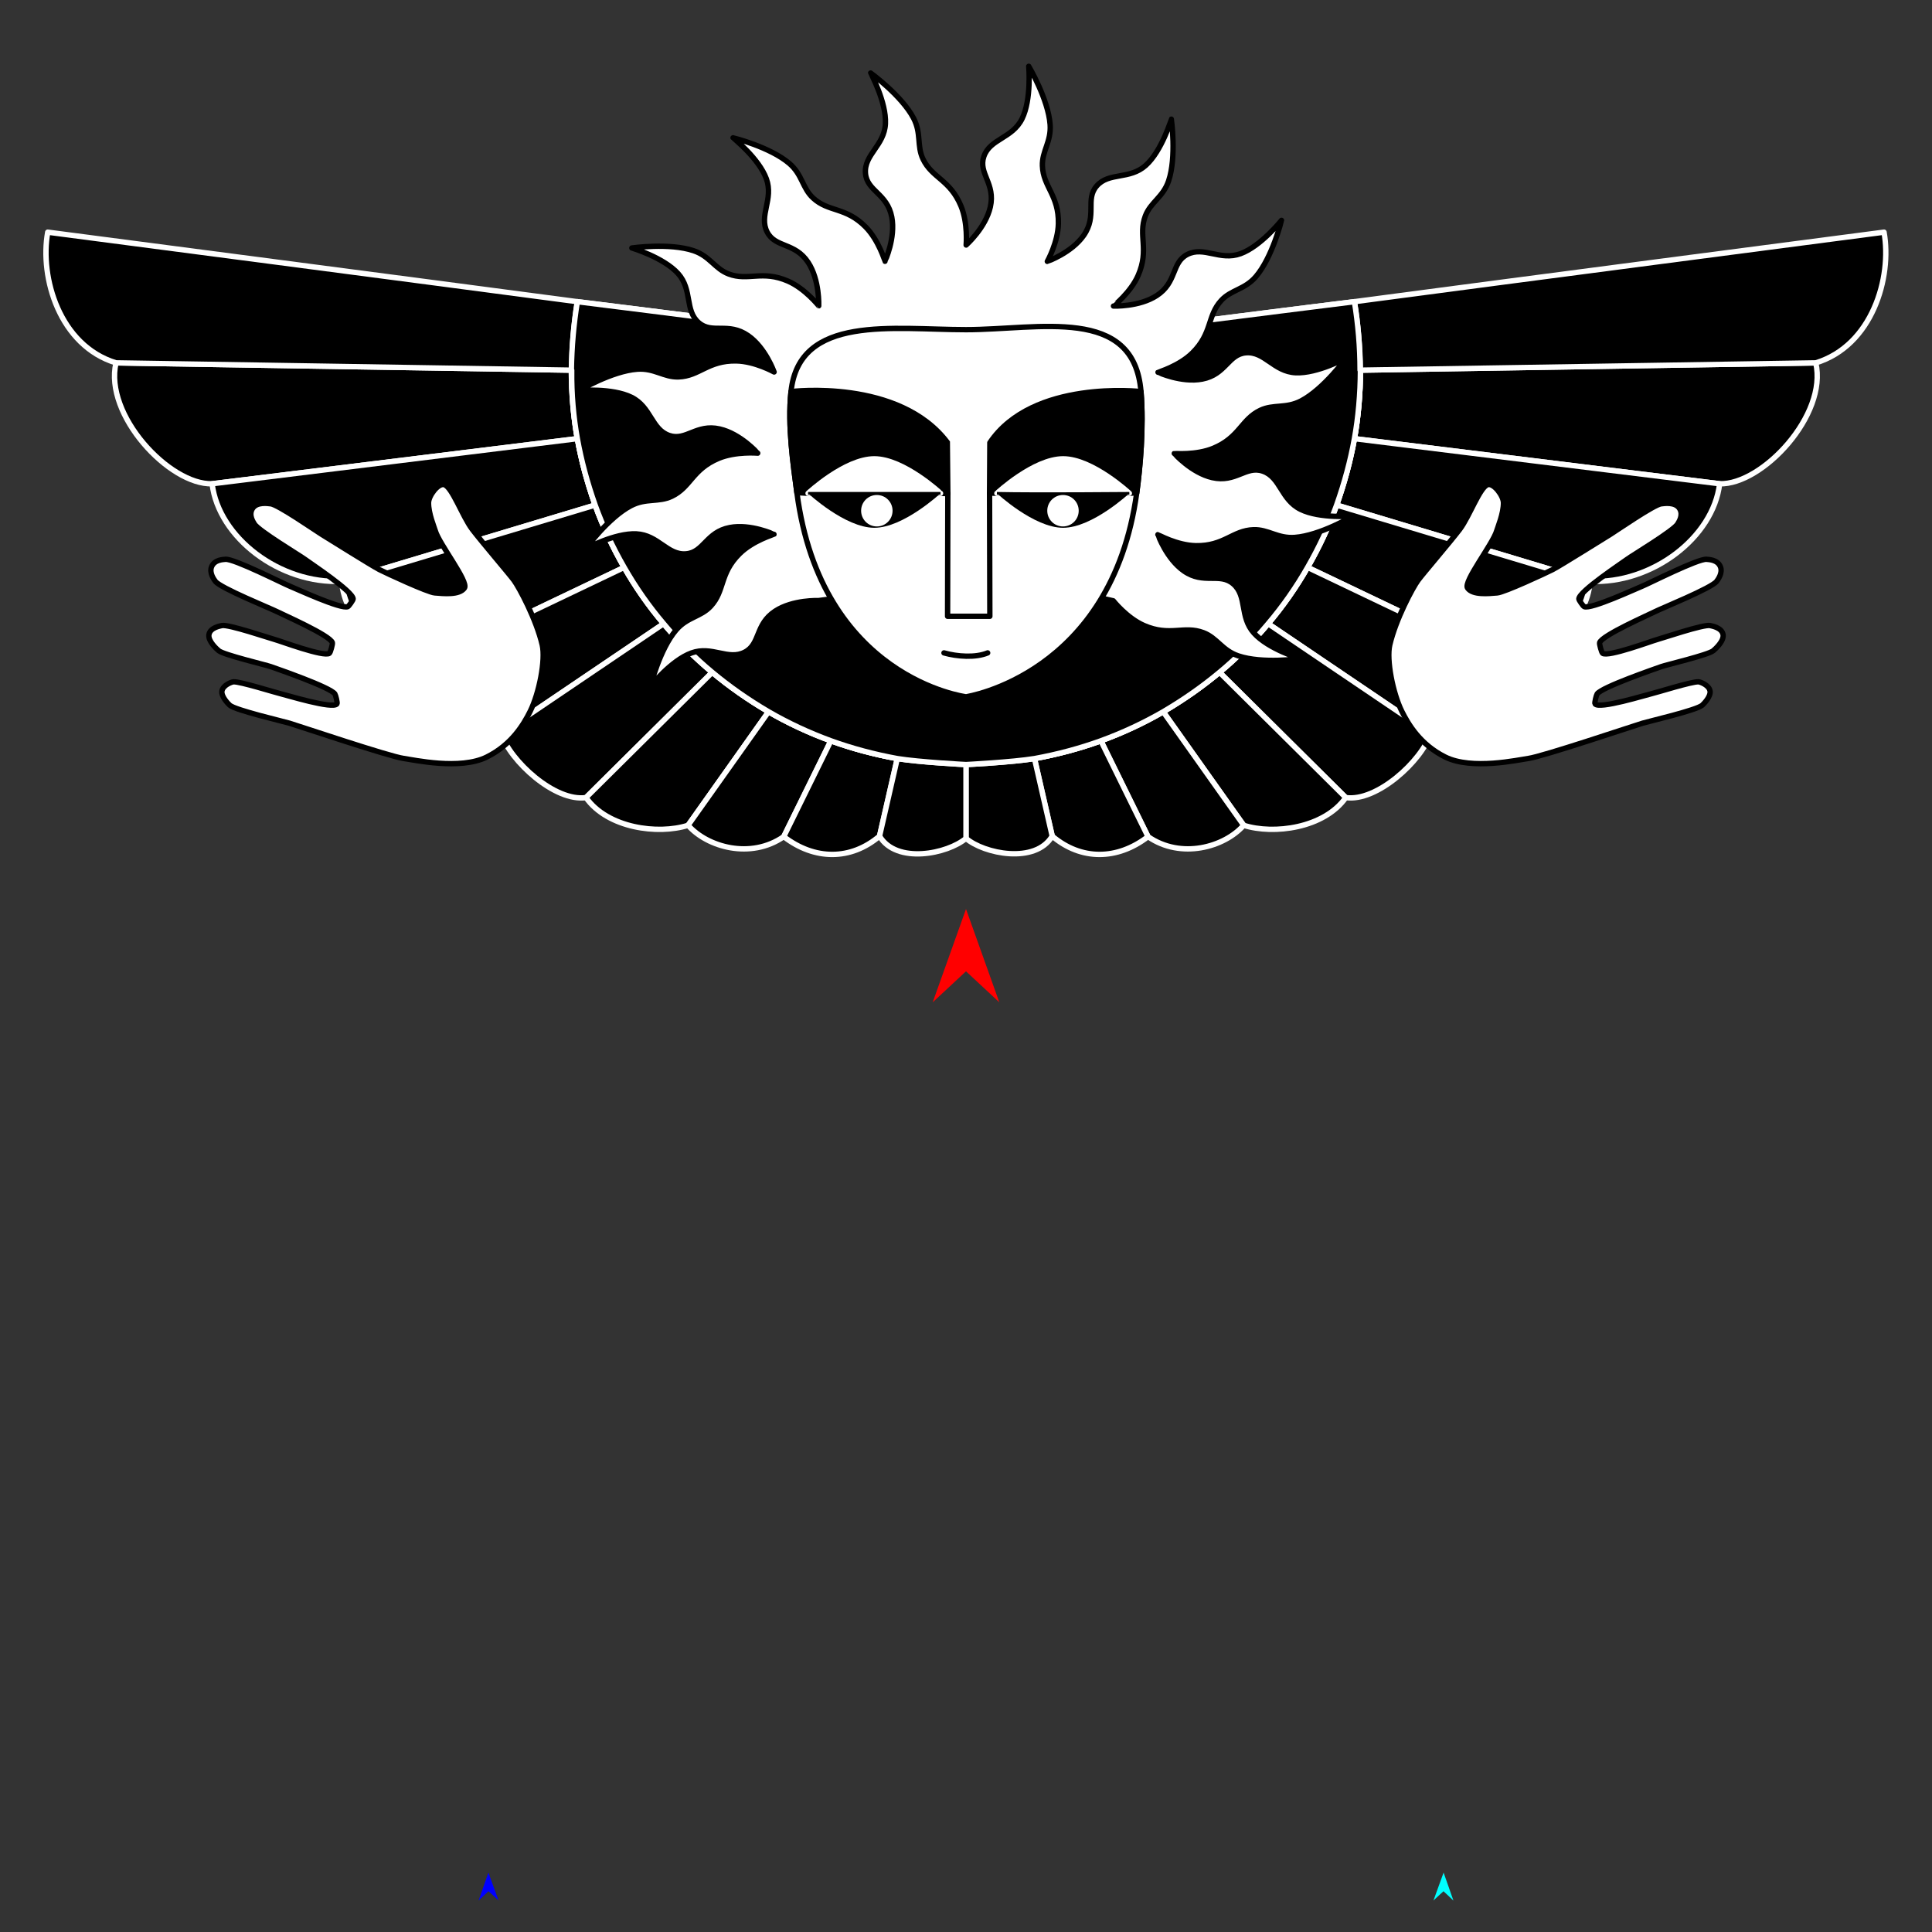 <?xml version="1.0" encoding="utf-8"?>
<!-- Generator: Moho 13.5 build 20210422 -->
<!DOCTYPE svg PUBLIC "-//W3C//DTD SVG 1.1//EN" "http://www.w3.org/Graphics/SVG/1.1/DTD/svg11.dtd">
<svg version="1.1" id="Frame_0" xmlns="http://www.w3.org/2000/svg" xmlns:xlink="http://www.w3.org/1999/xlink" width="720px" height="720px">
<rect width="100%" height="100%" fill="#333333" stroke="none"/>
<g id="angel_2">
<g id="wings_sun">
<path id="S2" fill="#000000" fill-rule="evenodd" stroke="#ffffff" stroke-width="2" stroke-linejoin="round" d="M 506.987 137.950 C 568.739 136.960 619.798 136.142 676.684 135.230 C 681.210 154.644 656.742 180.776 640.863 180.285 C 595.141 174.638 554.231 169.585 504.754 163.474 C 506.166 155.642 506.972 146.891 506.987 137.950 C 506.856 137.949 506.856 137.949 506.987 137.950 C 506.856 137.949 506.856 137.949 506.856 137.949 Z"/>
<path fill="none" stroke="#000000" stroke-width="1" stroke-linecap="butt" stroke-linejoin="round" d="M 504.754 163.474 C 554.231 169.585 595.141 174.638 640.863 180.285 "/>
<path id="S3" fill="#000000" fill-rule="evenodd" stroke="#ffffff" stroke-width="2" stroke-linejoin="round" d="M 504.754 163.474 C 554.231 169.585 595.141 174.638 640.863 180.285 C 638.457 200.361 615.583 217.740 592.587 216.623 C 560.789 207.063 532.425 198.536 498.122 188.223 C 501.068 179.877 503.252 171.801 504.754 163.474 Z"/>
<path fill="none" stroke="#000000" stroke-width="1" stroke-linecap="butt" stroke-linejoin="round" d="M 498.122 188.223 C 532.425 198.536 560.789 207.063 592.587 216.623 "/>
<path id="S4" fill="#000000" fill-rule="evenodd" stroke="#ffffff" stroke-width="2" stroke-linejoin="round" d="M 498.122 188.223 C 532.425 198.536 560.789 207.063 592.587 216.623 C 591.536 231.519 576.814 245.100 559.238 245.799 C 534.971 234.210 513.392 223.906 487.294 211.443 C 491.742 203.687 495.261 196.113 498.122 188.223 Z"/>
<path fill="none" stroke="#000000" stroke-width="1" stroke-linecap="butt" stroke-linejoin="round" d="M 487.294 211.443 C 513.392 223.906 534.971 234.210 559.238 245.799 "/>
<path id="S5" fill="#000000" fill-rule="evenodd" stroke="#ffffff" stroke-width="2" stroke-linejoin="round" d="M 487.294 211.443 C 513.392 223.906 534.971 234.210 559.238 245.799 C 555.932 258.697 544.078 271.138 533.146 273.387 C 513.067 259.805 494.747 247.413 472.598 232.431 C 478.164 225.871 483.057 218.858 487.294 211.443 Z"/>
<path fill="none" stroke="#000000" stroke-width="1" stroke-linecap="butt" stroke-linejoin="round" d="M 472.598 232.431 C 494.747 247.413 513.067 259.805 533.146 273.387 "/>
<path id="S6" fill="#000000" fill-rule="evenodd" stroke="#ffffff" stroke-width="2" stroke-linejoin="round" d="M 472.598 232.431 C 494.747 247.413 513.067 259.805 533.146 273.387 C 529.804 283.581 513.119 298.908 501.534 297.238 C 485.930 281.754 471.693 267.627 454.481 250.548 C 460.802 245.319 467.007 239.126 472.598 232.431 Z"/>
<path fill="none" stroke="#000000" stroke-width="1" stroke-linecap="butt" stroke-linejoin="round" d="M 454.481 250.548 C 471.693 267.627 485.930 281.754 501.534 297.238 "/>
<path id="S7" fill="#000000" fill-rule="evenodd" stroke="#ffffff" stroke-width="2" stroke-linejoin="round" d="M 454.481 250.548 C 471.693 267.627 485.930 281.754 501.534 297.238 C 493.486 308.659 474.674 311.138 463.490 307.563 C 453.563 293.558 444.477 280.741 433.493 265.244 C 441.164 260.740 448.044 255.915 454.481 250.548 Z"/>
<path fill="none" stroke="#000000" stroke-width="1" stroke-linecap="butt" stroke-linejoin="round" d="M 433.493 265.244 C 444.477 280.741 453.563 293.558 463.490 307.563 "/>
<path id="S8" fill="#000000" fill-rule="evenodd" stroke="#ffffff" stroke-width="2" stroke-linejoin="round" d="M 433.493 265.244 C 444.477 280.741 453.563 293.558 463.490 307.563 C 456.350 315.696 440.165 320.344 427.837 311.790 C 421.912 299.742 416.644 289.029 410.272 276.072 C 418.519 273.056 426.228 269.449 433.493 265.244 Z"/>
<path fill="none" stroke="#000000" stroke-width="1" stroke-linecap="butt" stroke-linejoin="round" d="M 427.837 311.790 C 421.912 299.742 416.644 289.029 410.272 276.072 "/>
<path id="S9" fill="#000000" fill-rule="evenodd" stroke="#ffffff" stroke-width="2" stroke-linejoin="round" d="M 410.272 276.072 C 402.376 278.928 394.080 281.142 385.523 282.703 C 387.943 293.282 389.945 302.032 392.132 311.593 C 402.874 320.703 416.362 320.621 427.837 311.790 C 421.912 299.742 416.644 289.029 410.272 276.072 Z"/>
<path id="S11" fill="none" stroke="#ffffff" stroke-width="2" stroke-linejoin="round" d="M 504.757 112.425 C 474.634 116.155 415.035 123.794 415.026 123.795 M 504.757 112.425 C 506.113 120.819 506.857 129.295 506.987 137.950 C 506.856 137.949 506.856 137.949 506.856 137.949 C 506.856 137.949 506.856 137.949 506.987 137.950 C 506.972 146.891 506.166 155.642 504.754 163.474 C 503.252 171.801 501.068 179.877 498.122 188.223 C 495.261 196.113 491.742 203.687 487.294 211.443 C 483.057 218.858 478.164 225.871 472.598 232.431 C 467.007 239.126 460.802 245.319 454.481 250.548 C 448.044 255.915 441.164 260.740 433.493 265.244 C 426.228 269.449 418.519 273.056 410.272 276.072 C 402.376 278.928 394.080 281.142 385.523 282.703 C 377.234 284.053 360.002 284.936 359.999 284.936 "/>
<path id="S2_2" fill="#000000" fill-rule="evenodd" stroke="#ffffff" stroke-width="2" stroke-linejoin="round" d="M 215.159 163.474 C 213.747 155.642 212.941 146.891 212.926 137.950 C 151.175 136.960 100.115 136.142 43.230 135.230 C 38.703 154.644 63.171 180.776 79.051 180.285 C 124.772 174.638 165.682 169.585 215.159 163.474 M 212.926 137.950 C 213.057 137.949 213.057 137.949 213.057 137.949 C 213.057 137.949 213.057 137.949 212.926 137.950 Z"/>
<path fill="none" stroke="#000000" stroke-width="1" stroke-linecap="butt" stroke-linejoin="round" d="M 215.159 163.474 C 165.682 169.585 124.772 174.638 79.051 180.285 "/>
<path id="S3_2" fill="#000000" fill-rule="evenodd" stroke="#ffffff" stroke-width="2" stroke-linejoin="round" d="M 215.159 163.474 C 165.682 169.585 124.772 174.638 79.051 180.285 C 81.457 200.361 104.330 217.740 127.327 216.623 C 159.125 207.063 187.488 198.536 221.791 188.223 C 218.845 179.877 216.661 171.801 215.159 163.474 Z"/>
<path fill="none" stroke="#000000" stroke-width="1" stroke-linecap="butt" stroke-linejoin="round" d="M 221.791 188.223 C 187.488 198.536 159.125 207.063 127.327 216.623 "/>
<path id="S4_2" fill="#000000" fill-rule="evenodd" stroke="#ffffff" stroke-width="2" stroke-linejoin="round" d="M 221.791 188.223 C 187.488 198.536 159.125 207.063 127.327 216.623 C 128.378 231.519 143.099 245.100 160.675 245.799 C 184.942 234.210 206.521 223.906 232.619 211.443 C 228.171 203.687 224.652 196.113 221.791 188.223 Z"/>
<path fill="none" stroke="#000000" stroke-width="1" stroke-linecap="butt" stroke-linejoin="round" d="M 232.619 211.443 C 206.521 223.906 184.942 234.210 160.675 245.799 "/>
<path id="S5_2" fill="#000000" fill-rule="evenodd" stroke="#ffffff" stroke-width="2" stroke-linejoin="round" d="M 232.619 211.443 C 206.521 223.906 184.942 234.210 160.675 245.799 C 163.982 258.697 175.835 271.138 186.767 273.387 C 206.847 259.805 225.167 247.413 247.315 232.431 C 241.749 225.871 236.856 218.858 232.619 211.443 Z"/>
<path fill="none" stroke="#000000" stroke-width="1" stroke-linecap="butt" stroke-linejoin="round" d="M 247.315 232.431 C 225.167 247.413 206.847 259.805 186.767 273.387 "/>
<path id="S6_2" fill="#000000" fill-rule="evenodd" stroke="#ffffff" stroke-width="2" stroke-linejoin="round" d="M 247.315 232.431 C 225.167 247.413 206.847 259.805 186.767 273.387 C 190.109 283.581 206.794 298.908 218.379 297.238 C 233.983 281.754 248.220 267.627 265.433 250.548 C 259.111 245.319 252.907 239.126 247.315 232.431 Z"/>
<path fill="none" stroke="#000000" stroke-width="1" stroke-linecap="butt" stroke-linejoin="round" d="M 265.433 250.548 C 248.220 267.627 233.983 281.754 218.379 297.238 "/>
<path id="S7_2" fill="#000000" fill-rule="evenodd" stroke="#ffffff" stroke-width="2" stroke-linejoin="round" d="M 265.433 250.548 C 248.220 267.627 233.983 281.754 218.379 297.238 C 226.428 308.659 245.239 311.138 256.424 307.563 C 266.351 293.558 275.436 280.741 286.420 265.244 C 278.749 260.740 271.869 255.915 265.433 250.548 Z"/>
<path fill="none" stroke="#000000" stroke-width="1" stroke-linecap="butt" stroke-linejoin="round" d="M 286.420 265.244 C 275.436 280.741 266.351 293.558 256.424 307.563 "/>
<path id="S8_2" fill="#000000" fill-rule="evenodd" stroke="#ffffff" stroke-width="2" stroke-linejoin="round" d="M 286.420 265.244 C 275.436 280.741 266.351 293.558 256.424 307.563 C 263.564 315.696 279.749 320.344 292.076 311.790 C 298.001 299.742 303.270 289.029 309.641 276.072 C 301.394 273.056 293.686 269.449 286.420 265.244 Z"/>
<path fill="none" stroke="#000000" stroke-width="1" stroke-linecap="butt" stroke-linejoin="round" d="M 309.641 276.072 C 303.270 289.029 298.001 299.742 292.076 311.790 "/>
<path id="S9_2" fill="#000000" fill-rule="evenodd" stroke="#ffffff" stroke-width="2" stroke-linejoin="round" d="M 334.390 282.703 C 325.833 281.143 317.538 278.928 309.641 276.072 C 303.270 289.029 298.001 299.742 292.076 311.790 C 303.551 320.621 317.040 320.704 327.781 311.593 C 329.968 302.032 331.970 293.282 334.390 282.703 Z"/>
<path id="S11_2" fill="none" stroke="#ffffff" stroke-width="2" stroke-linejoin="round" d="M 359.999 284.936 C 359.997 284.936 342.707 284.057 334.390 282.703 C 325.833 281.143 317.538 278.928 309.641 276.072 C 301.394 273.056 293.686 269.449 286.420 265.244 C 278.749 260.740 271.869 255.915 265.433 250.548 C 259.111 245.319 252.907 239.126 247.315 232.431 C 241.749 225.871 236.856 218.858 232.619 211.443 C 228.171 203.687 224.652 196.113 221.791 188.223 C 218.845 179.877 216.661 171.801 215.159 163.474 C 213.747 155.642 212.941 146.891 212.926 137.950 C 213.057 137.949 213.057 137.949 213.057 137.949 C 213.057 137.949 213.057 137.949 212.926 137.950 C 213.056 129.295 213.800 120.819 215.156 112.425 C 245.279 116.155 304.878 123.794 304.887 123.795 "/>
<path fill="none" stroke="#000000" stroke-width="1" stroke-linecap="butt" stroke-linejoin="round" d="M 506.856 137.949 C 506.856 137.949 506.856 137.949 506.987 137.950 "/>
<path fill="none" stroke="#000000" stroke-width="1" stroke-linecap="butt" stroke-linejoin="round" d="M 506.987 137.950 C 506.856 137.949 506.856 137.949 506.856 137.949 "/>
<path fill="none" stroke="#000000" stroke-width="1" stroke-linecap="butt" stroke-linejoin="round" d="M 506.987 137.950 C 568.739 136.960 619.798 136.142 676.684 135.230 "/>
<path id="S19" fill="#000000" fill-rule="evenodd" stroke="#ffffff" stroke-width="2" stroke-linejoin="round" d="M 702.124 86.521 C 672.601 90.396 568.247 103.999 504.757 112.425 C 506.113 120.819 506.857 129.295 506.987 137.950 C 506.856 137.949 506.856 137.949 506.987 137.950 C 506.856 137.949 506.856 137.949 506.856 137.949 C 568.739 136.960 619.798 136.142 676.684 135.230 C 697.699 128.841 705.187 103.417 702.124 86.521 Z"/>
<path fill="none" stroke="#000000" stroke-width="1" stroke-linecap="butt" stroke-linejoin="round" d="M 392.132 311.593 C 389.945 302.032 387.943 293.282 385.523 282.703 "/>
<path id="S20" fill="#000000" fill-rule="evenodd" stroke="#ffffff" stroke-width="2" stroke-linejoin="round" d="M 385.523 282.703 C 377.234 284.053 360.002 284.936 359.999 284.936 C 360.000 294.102 360.000 303.267 360.000 312.432 C 366.669 318.181 385.858 322.140 392.132 311.593 C 389.945 302.032 387.943 293.282 385.523 282.703 Z"/>
<path fill="none" stroke="#000000" stroke-width="1" stroke-linecap="butt" stroke-linejoin="round" d="M 360.000 312.432 C 360.000 303.267 360.000 294.102 359.999 284.936 "/>
<path fill="none" stroke="#000000" stroke-width="1" stroke-linecap="butt" stroke-linejoin="round" d="M 334.390 282.703 C 331.970 293.282 329.968 302.032 327.781 311.593 "/>
<path id="S21" fill="#000000" fill-rule="evenodd" stroke="#ffffff" stroke-width="2" stroke-linejoin="round" d="M 360.000 312.432 C 360.000 303.267 360.000 294.102 359.999 284.936 C 359.997 284.936 342.707 284.057 334.390 282.703 C 331.970 293.282 329.968 302.032 327.781 311.593 C 334.073 322.168 353.147 318.235 360.000 312.432 Z"/>
<path fill="none" stroke="#000000" stroke-width="1" stroke-linecap="butt" stroke-linejoin="round" d="M 212.926 137.950 C 213.057 137.949 213.057 137.949 213.057 137.949 "/>
<path fill="none" stroke="#000000" stroke-width="1" stroke-linecap="butt" stroke-linejoin="round" d="M 43.230 135.230 C 100.115 136.142 151.175 136.960 212.926 137.950 "/>
<path fill="none" stroke="#000000" stroke-width="1" stroke-linecap="butt" stroke-linejoin="round" d="M 213.057 137.949 C 213.057 137.949 213.057 137.949 212.926 137.950 "/>
<path id="S22" fill="#000000" fill-rule="evenodd" stroke="#ffffff" stroke-width="2" stroke-linejoin="round" d="M 212.926 137.950 C 213.057 137.949 213.057 137.949 213.057 137.949 C 213.056 129.295 213.800 120.819 215.156 112.425 C 151.666 103.999 47.312 90.396 17.789 86.521 C 14.726 103.417 22.215 128.841 43.230 135.230 C 100.115 136.142 151.175 136.960 212.926 137.950 C 213.057 137.949 213.057 137.949 212.926 137.950 Z"/>
<path fill="none" stroke="#000000" stroke-width="1" stroke-linecap="butt" stroke-linejoin="round" d="M 215.156 112.425 C 213.800 120.819 213.056 129.295 212.926 137.950 "/>
<path fill="none" stroke="#000000" stroke-width="1" stroke-linecap="butt" stroke-linejoin="round" d="M 213.057 137.949 C 213.057 137.949 213.057 137.949 212.926 137.950 "/>
<path fill="none" stroke="#000000" stroke-width="1" stroke-linecap="butt" stroke-linejoin="round" d="M 212.926 137.950 C 213.057 137.949 213.057 137.949 213.057 137.949 "/>
<path fill="none" stroke="#000000" stroke-width="1" stroke-linecap="butt" stroke-linejoin="round" d="M 212.926 137.950 C 212.941 146.891 213.747 155.642 215.159 163.474 "/>
<path fill="none" stroke="#000000" stroke-width="1" stroke-linecap="butt" stroke-linejoin="round" d="M 215.159 163.474 C 216.661 171.801 218.845 179.877 221.791 188.223 "/>
<path fill="none" stroke="#000000" stroke-width="1" stroke-linecap="butt" stroke-linejoin="round" d="M 221.791 188.223 C 224.652 196.113 228.171 203.687 232.619 211.443 "/>
<path fill="none" stroke="#000000" stroke-width="1" stroke-linecap="butt" stroke-linejoin="round" d="M 232.619 211.443 C 236.856 218.858 241.749 225.871 247.315 232.431 "/>
<path fill="none" stroke="#000000" stroke-width="1" stroke-linecap="butt" stroke-linejoin="round" d="M 247.315 232.431 C 252.907 239.126 259.111 245.319 265.433 250.548 "/>
<path fill="none" stroke="#000000" stroke-width="1" stroke-linecap="butt" stroke-linejoin="round" d="M 265.433 250.548 C 271.869 255.915 278.749 260.740 286.420 265.244 "/>
<path fill="none" stroke="#000000" stroke-width="1" stroke-linecap="butt" stroke-linejoin="round" d="M 286.420 265.244 C 293.686 269.449 301.394 273.056 309.641 276.072 "/>
<path fill="none" stroke="#000000" stroke-width="1" stroke-linecap="butt" stroke-linejoin="round" d="M 309.641 276.072 C 317.538 278.928 325.833 281.143 334.390 282.703 "/>
<path fill="none" stroke="#000000" stroke-width="1" stroke-linecap="butt" stroke-linejoin="round" d="M 334.390 282.703 C 342.707 284.057 359.997 284.936 359.999 284.936 "/>
<path fill="none" stroke="#000000" stroke-width="1" stroke-linecap="butt" stroke-linejoin="round" d="M 359.999 284.936 C 360.002 284.936 377.234 284.053 385.523 282.703 "/>
<path fill="none" stroke="#000000" stroke-width="1" stroke-linecap="butt" stroke-linejoin="round" d="M 385.523 282.703 C 394.080 281.142 402.376 278.928 410.272 276.072 "/>
<path fill="none" stroke="#000000" stroke-width="1" stroke-linecap="butt" stroke-linejoin="round" d="M 410.272 276.072 C 418.519 273.056 426.228 269.449 433.493 265.244 "/>
<path fill="none" stroke="#000000" stroke-width="1" stroke-linecap="butt" stroke-linejoin="round" d="M 433.493 265.244 C 441.164 260.740 448.044 255.915 454.481 250.548 "/>
<path fill="none" stroke="#000000" stroke-width="1" stroke-linecap="butt" stroke-linejoin="round" d="M 454.481 250.548 C 460.802 245.319 467.007 239.126 472.598 232.431 "/>
<path fill="none" stroke="#000000" stroke-width="1" stroke-linecap="butt" stroke-linejoin="round" d="M 472.598 232.431 C 478.164 225.871 483.057 218.858 487.294 211.443 "/>
<path fill="none" stroke="#000000" stroke-width="1" stroke-linecap="butt" stroke-linejoin="round" d="M 487.294 211.443 C 491.742 203.687 495.261 196.113 498.122 188.223 "/>
<path fill="none" stroke="#000000" stroke-width="1" stroke-linecap="butt" stroke-linejoin="round" d="M 498.122 188.223 C 501.068 179.877 503.252 171.801 504.754 163.474 "/>
<path fill="none" stroke="#000000" stroke-width="1" stroke-linecap="butt" stroke-linejoin="round" d="M 504.754 163.474 C 506.166 155.642 506.972 146.891 506.987 137.950 "/>
<path fill="none" stroke="#000000" stroke-width="1" stroke-linecap="butt" stroke-linejoin="round" d="M 506.856 137.949 C 506.856 137.949 506.856 137.949 506.987 137.950 "/>
<path fill="none" stroke="#000000" stroke-width="1" stroke-linecap="butt" stroke-linejoin="round" d="M 506.987 137.950 C 506.856 137.949 506.856 137.949 506.856 137.949 "/>
<path fill="none" stroke="#000000" stroke-width="1" stroke-linecap="butt" stroke-linejoin="round" d="M 506.987 137.950 C 506.857 129.295 506.113 120.819 504.757 112.425 "/>
<path id="S23" fill="#000000" fill-rule="evenodd" stroke="#ffffff" stroke-width="2" stroke-linejoin="round" d="M 304.887 123.795 C 304.878 123.794 245.279 116.155 215.156 112.425 C 213.800 120.819 213.056 129.295 212.926 137.950 C 213.057 137.949 213.057 137.949 212.926 137.950 C 213.057 137.949 213.057 137.949 213.057 137.949 C 212.941 146.891 213.747 155.642 215.159 163.474 C 216.661 171.801 218.845 179.877 221.791 188.223 C 224.652 196.113 228.171 203.687 232.619 211.443 C 236.856 218.858 241.749 225.871 247.315 232.431 C 252.907 239.126 259.111 245.319 265.433 250.548 C 271.869 255.915 278.749 260.740 286.420 265.244 C 293.686 269.449 301.394 273.056 309.641 276.072 C 317.538 278.928 325.833 281.143 334.390 282.703 C 342.707 284.057 359.997 284.936 359.999 284.936 C 360.002 284.936 377.234 284.053 385.523 282.703 C 394.080 281.142 402.376 278.928 410.272 276.072 C 418.519 273.056 426.228 269.449 433.493 265.244 C 441.164 260.740 448.044 255.915 454.481 250.548 C 460.802 245.319 467.007 239.126 472.598 232.431 C 478.164 225.871 483.057 218.858 487.294 211.443 C 491.742 203.687 495.261 196.113 498.122 188.223 C 501.068 179.877 503.252 171.801 504.754 163.474 C 506.166 155.642 506.972 146.891 506.987 137.950 C 506.856 137.949 506.856 137.949 506.987 137.950 C 506.856 137.949 506.856 137.949 506.856 137.949 C 506.857 129.295 506.113 120.819 504.757 112.425 C 474.634 116.155 415.035 123.794 415.026 123.795 C 415.015 123.795 304.898 123.795 304.887 123.795 Z"/>
</g>
<g id="angel_lovers_2">
<path fill="#ffffff" fill-rule="evenodd" stroke="#000000" stroke-width="2" stroke-linecap="round" stroke-linejoin="round" d="M 522.427 265.102 C 519.070 258.348 516.635 245.931 517.928 240.348 C 520.134 230.824 526.469 218.981 528.505 216.225 C 530.255 213.856 540.712 201.625 544.006 197.279 C 547.650 192.472 551.544 181.325 554.515 180.600 C 556.727 180.059 560.269 184.725 560.293 187.389 C 560.328 191.377 558.122 196.580 557.765 197.821 C 556.362 202.703 545.256 216.791 546.912 219.146 C 548.823 221.863 554.711 221.218 557.982 220.955 C 560.670 220.739 576.236 213.491 578.637 212.265 C 581.351 210.879 598.270 200.268 600.254 199.067 C 601.975 198.025 616.467 187.988 619.101 187.752 C 619.962 187.675 624.423 186.844 626.014 189.698 C 627.364 192.122 625.545 194.633 625.225 195.223 C 623.901 197.656 608.044 207.155 606.366 208.430 C 604.669 209.718 588.397 220.413 588.389 223.213 C 588.388 223.632 589.988 225.900 590.369 226.073 C 592.867 227.203 609.917 219.262 611.864 218.515 C 614.100 217.657 632.877 208.090 636.005 208.438 C 636.705 208.516 640.078 208.514 641.154 211.222 C 642.096 213.593 640.129 216.106 639.733 216.653 C 637.930 219.144 618.870 226.838 616.800 227.927 C 614.880 228.937 596.924 236.778 596.129 239.516 C 595.992 239.989 596.843 243.156 597.234 243.456 C 599.226 244.989 615.640 238.839 617.492 238.361 C 619.308 237.893 634.901 232.577 637.303 233.130 C 637.993 233.289 641.682 233.885 642.135 236.497 C 642.559 238.944 639.129 241.960 638.481 242.503 C 636.612 244.070 620.838 247.801 619.093 248.435 C 616.859 249.247 596.990 256.048 595.195 258.606 C 594.935 258.977 594.169 261.902 594.411 262.285 C 595.792 264.473 613.655 258.907 615.579 258.491 C 617.186 258.144 630.590 253.923 632.995 254.093 C 633.651 254.139 636.865 255.284 637.280 257.481 C 637.672 259.562 634.919 262.328 634.375 262.815 C 632.295 264.678 614.185 268.888 612.152 269.508 C 608.251 270.696 574.894 281.929 569.582 282.653 C 565.888 283.156 548.547 287.074 538.594 282.121 C 529.341 277.517 524.876 270.030 522.427 265.102 Z"/>
<path fill="#ffffff" fill-rule="evenodd" stroke="#000000" stroke-width="2" stroke-linecap="round" stroke-linejoin="round" d="M 197.573 265.102 C 200.930 258.348 203.365 245.931 202.072 240.348 C 199.866 230.824 193.532 218.981 191.496 216.225 C 189.745 213.856 179.288 201.625 175.993 197.278 C 172.349 192.471 168.456 181.325 165.485 180.599 C 163.273 180.059 159.731 184.725 159.707 187.389 C 159.672 191.377 161.878 196.580 162.235 197.821 C 163.638 202.703 174.744 216.791 173.088 219.145 C 171.177 221.863 165.289 221.218 162.018 220.955 C 159.330 220.738 143.764 213.491 141.363 212.265 C 138.649 210.879 121.730 200.268 119.746 199.067 C 118.025 198.025 103.533 187.988 100.899 187.752 C 100.038 187.675 95.577 186.844 93.986 189.698 C 92.636 192.122 94.455 194.633 94.775 195.223 C 96.099 197.656 111.956 207.154 113.634 208.429 C 115.331 209.718 131.603 220.413 131.611 223.213 C 131.613 223.632 130.012 225.900 129.631 226.073 C 127.133 227.203 110.083 219.262 108.135 218.515 C 105.900 217.657 87.123 208.091 83.995 208.438 C 83.295 208.516 79.922 208.514 78.846 211.221 C 77.903 213.593 79.871 216.106 80.267 216.653 C 82.070 219.144 101.130 226.838 103.200 227.927 C 105.121 228.937 123.076 236.779 123.871 239.517 C 124.008 239.989 123.157 243.156 122.766 243.456 C 120.774 244.989 104.360 238.839 102.508 238.361 C 100.692 237.893 85.099 232.577 82.697 233.130 C 82.007 233.289 78.318 233.886 77.865 236.497 C 77.441 238.944 80.870 241.960 81.518 242.503 C 83.388 244.070 99.162 247.801 100.907 248.435 C 103.141 249.247 123.010 256.048 124.805 258.606 C 125.065 258.977 125.831 261.902 125.589 262.285 C 124.208 264.473 106.345 258.908 104.421 258.492 C 102.814 258.144 89.410 253.922 87.005 254.092 C 86.349 254.139 83.135 255.283 82.720 257.481 C 82.328 259.562 85.081 262.328 85.625 262.816 C 87.705 264.679 105.815 268.888 107.847 269.508 C 111.749 270.696 145.106 281.929 150.418 282.653 C 154.112 283.156 171.453 287.074 181.406 282.121 C 190.659 277.517 195.124 270.030 197.573 265.102 Z"/>
<path id="S27" fill="#ffffff" fill-rule="evenodd" stroke="#000000" stroke-width="2" stroke-linecap="round" stroke-linejoin="round" d="M 414.882 223.898 C 414.883 223.899 419.954 230.330 426.339 233.106 C 436.017 237.314 441.149 233.008 448.459 235.770 C 453.596 237.712 455.418 242.375 461.503 244.431 C 470.460 247.458 484.524 245.456 484.526 245.456 C 484.524 245.455 472.700 241.935 467.304 235.930 C 461.859 229.869 464.882 222.173 459.610 217.620 C 454.559 213.258 448.601 217.950 441.203 212.802 C 434.723 208.292 431.514 199.242 431.513 199.241 C 431.515 199.241 438.660 203.233 445.621 203.364 C 456.193 203.564 459.309 197.677 467.135 197.407 C 472.619 197.218 476.112 200.748 482.513 200.281 C 491.975 199.591 504.222 192.317 504.225 192.316 C 504.223 192.316 491.937 193.407 484.694 189.835 C 477.324 186.201 477.258 177.864 470.610 175.592 C 464.310 173.440 460.548 179.998 451.782 178.000 C 444.032 176.234 437.624 168.994 437.622 168.993 C 437.624 168.992 445.776 169.726 452.209 167.041 C 462.019 162.948 462.544 156.308 469.645 152.913 C 474.604 150.542 479.220 152.368 484.912 149.381 C 493.338 144.959 501.718 133.397 501.719 133.395 C 501.718 133.396 490.901 139.301 482.844 138.911 C 474.668 138.515 471.305 130.897 464.331 131.472 C 457.685 132.019 456.885 139.576 448.041 141.273 C 440.283 142.763 431.559 138.734 431.558 138.734 C 431.559 138.733 439.413 136.413 444.371 131.521 C 451.893 124.099 449.819 117.728 455.118 111.970 C 458.837 107.929 463.840 107.977 468.021 103.100 C 474.176 95.919 477.580 82.122 477.581 82.120 C 477.580 82.121 469.898 91.776 462.311 94.538 C 454.660 97.322 448.654 91.642 442.467 94.832 C 436.533 97.891 438.670 105.176 431.133 110.123 C 424.543 114.448 414.964 114.052 414.962 114.053 C 414.963 114.052 421.394 108.980 424.171 102.595 C 428.379 92.917 424.074 87.786 426.836 80.475 C 428.777 75.338 433.439 73.516 435.496 67.431 C 438.522 58.475 436.521 44.411 436.521 44.409 C 436.520 44.410 433.001 56.235 426.995 61.631 C 420.934 67.077 413.238 64.053 408.685 69.326 C 404.323 74.376 409.015 80.334 403.867 87.731 C 399.358 94.212 390.307 97.420 390.306 97.421 C 390.306 97.420 394.299 90.275 394.430 83.314 C 394.629 72.742 388.742 69.626 388.472 61.801 C 388.282 56.316 391.814 52.823 391.347 46.422 C 390.657 36.960 383.382 24.712 383.381 24.710 C 383.381 24.712 384.471 36.997 380.900 44.240 C 377.266 51.611 368.929 51.677 366.658 58.325 C 364.505 64.625 371.064 68.387 369.065 77.153 C 367.298 84.903 360.058 91.311 360.057 91.312 C 360.057 91.311 360.791 83.159 358.106 76.726 C 354.013 66.915 347.373 66.391 343.977 59.289 C 341.607 54.331 343.433 49.715 340.446 44.023 C 336.024 35.597 324.462 27.217 324.461 27.216 C 324.461 27.218 330.366 38.034 329.976 46.091 C 329.580 54.266 321.962 57.630 322.537 64.605 C 323.084 71.250 330.641 72.050 332.339 80.894 C 333.828 88.652 329.800 97.376 329.800 97.377 C 329.799 97.376 327.478 89.522 322.586 84.564 C 315.164 77.042 308.794 79.116 303.035 73.817 C 298.994 70.099 299.042 65.095 294.166 60.915 C 286.984 54.759 273.187 51.355 273.185 51.354 C 273.186 51.356 282.841 59.036 285.602 66.623 C 288.387 74.274 282.707 80.281 285.897 86.468 C 288.956 92.402 296.241 90.265 301.188 97.802 C 305.513 104.391 305.118 113.971 305.118 113.972 C 305.117 113.971 300.046 107.541 293.661 104.765 C 283.983 100.556 278.851 104.862 271.541 102.099 C 266.404 100.158 264.582 95.495 258.497 93.439 C 249.540 90.412 235.476 92.414 235.474 92.414 C 235.476 92.415 247.300 95.935 252.696 101.940 C 258.141 108.001 255.118 115.697 260.390 120.250 C 265.441 124.612 271.399 119.920 278.797 125.068 C 285.277 129.577 288.486 138.627 288.487 138.629 C 288.485 138.628 281.340 134.637 274.379 134.505 C 263.807 134.306 260.691 140.192 252.865 140.463 C 247.381 140.652 243.888 137.122 237.487 137.589 C 228.025 138.279 215.778 145.553 215.775 145.554 C 215.777 145.554 228.063 144.463 235.306 148.035 C 242.676 151.669 242.742 160.006 249.390 162.277 C 255.690 164.430 259.452 157.871 268.218 159.870 C 275.968 161.636 282.376 168.877 282.378 168.878 C 282.376 168.878 274.224 168.145 267.791 170.829 C 257.981 174.923 257.457 181.563 250.355 184.958 C 245.396 187.329 240.780 185.502 235.088 188.489 C 226.662 192.910 218.282 204.473 218.281 204.475 C 218.283 204.474 229.099 198.569 237.156 198.959 C 245.332 199.355 248.695 206.973 255.669 206.398 C 262.315 205.851 263.115 198.294 271.959 196.596 C 279.717 195.106 288.441 199.136 288.442 199.136 C 288.441 199.137 280.587 201.457 275.629 206.349 C 268.107 213.771 270.181 220.141 264.882 225.899 C 261.163 229.940 256.160 229.893 251.979 234.769 C 245.824 241.951 242.420 255.748 242.419 255.750 C 242.420 255.749 250.102 246.094 257.689 243.332 C 265.340 240.547 271.346 246.227 277.533 243.037 C 283.467 239.979 281.330 232.694 288.867 227.747 C 295.457 223.422 305.036 223.817 305.038 223.817 C 337.584 219.380 379.826 215.526 414.882 223.898 Z"/>
<path id="S32" fill="#ffffff" fill-rule="evenodd" stroke="#000000" stroke-width="2" stroke-linecap="round" stroke-linejoin="round" d="M 360.000 122.857 C 332.928 122.857 297.799 117.054 294.790 145.929 C 293.448 158.813 295.607 173.072 296.981 183.577 C 306.045 252.883 359.994 259.668 360.000 259.676 C 360.006 259.668 414.312 251.559 423.627 183.663 C 424.888 174.471 426.298 159.432 425.210 145.929 C 422.615 113.730 387.072 122.857 360.000 122.857 Z"/>
<path fill="none" stroke="#000000" stroke-width="1" stroke-linecap="butt" stroke-linejoin="round" d="M 294.790 145.929 C 293.448 158.813 295.607 173.072 296.981 183.577 "/>
<path id="S27_2" fill="#000000" fill-rule="evenodd" stroke="#000000" stroke-width="2" stroke-linecap="round" stroke-linejoin="round" d="M 353.138 164.988 C 335.104 140.908 294.796 145.931 294.790 145.929 C 293.448 158.813 295.607 173.072 296.981 183.577 C 298.371 183.666 301.151 183.842 301.152 183.842 C 301.157 183.842 350.503 183.842 350.508 183.842 C 350.508 183.842 353.229 183.983 353.229 183.983 C 353.229 183.981 353.139 164.990 353.138 164.988 Z"/>
<path fill="none" stroke="#000000" stroke-width="1" stroke-linecap="butt" stroke-linejoin="round" d="M 423.627 183.663 C 424.888 174.471 426.298 159.432 425.210 145.929 "/>
<path id="S28" fill="#000000" fill-rule="evenodd" stroke="#000000" stroke-width="2" stroke-linecap="round" stroke-linejoin="round" d="M 420.872 183.842 C 420.872 183.842 422.709 183.723 423.627 183.663 C 424.888 174.471 426.298 159.432 425.210 145.929 C 425.204 145.931 384.809 141.268 368.888 164.988 C 368.887 164.990 368.780 183.739 368.780 183.741 C 368.780 183.741 371.431 183.840 371.516 183.842 C 386.319 184.163 420.867 183.842 420.872 183.842 Z"/>
<path fill="none" stroke="#ffffff" stroke-width="1" stroke-linecap="butt" stroke-linejoin="round" d="M 301.152 183.842 C 301.157 183.842 350.503 183.842 350.508 183.842 "/>
<path id="S29" fill="#ffffff" fill-rule="evenodd" stroke="#ffffff" stroke-width="2" stroke-linecap="round" stroke-linejoin="round" d="M 301.152 183.842 C 301.157 183.842 350.503 183.842 350.508 183.842 C 350.505 183.841 336.718 170.996 325.829 170.996 C 314.941 170.996 301.154 183.841 301.152 183.842 Z"/>
<path fill="none" stroke="#ffffff" stroke-width="1" stroke-linecap="butt" stroke-linejoin="round" d="M 371.516 183.842 C 386.319 184.163 420.867 183.842 420.872 183.842 "/>
<path id="S30" fill="#ffffff" fill-rule="evenodd" stroke="#ffffff" stroke-width="2" stroke-linecap="round" stroke-linejoin="round" d="M 371.516 183.842 C 386.319 184.163 420.867 183.842 420.872 183.842 C 420.870 183.841 407.083 170.995 396.194 170.995 C 385.305 170.995 371.518 183.841 371.516 183.842 Z"/>
<path fill="none" stroke="#000000" stroke-width="1" stroke-linecap="butt" stroke-linejoin="round" d="M 371.516 183.842 C 386.319 184.163 420.867 183.842 420.872 183.842 "/>
<path fill="none" stroke="#000000" stroke-width="1" stroke-linecap="butt" stroke-linejoin="round" d="M 301.152 183.842 C 301.157 183.842 350.503 183.842 350.508 183.842 "/>
<path id="S31" fill="#000000" fill-rule="evenodd" stroke="none" d="M 420.872 183.842 C 420.870 183.843 407.083 196.688 396.194 196.689 C 385.305 196.689 371.518 183.843 371.516 183.842 C 386.319 184.163 420.867 183.842 420.872 183.842 M 301.152 183.842 C 301.157 183.842 350.503 183.842 350.508 183.842 C 350.505 183.843 336.718 196.689 325.829 196.689 C 314.941 196.688 301.154 183.843 301.152 183.842 Z"/>
<path id="S33" fill="none" stroke="#000000" stroke-width="2" stroke-linecap="round" stroke-linejoin="round" d="M 368.780 183.741 C 368.780 183.746 368.888 229.667 368.888 229.672 C 368.886 229.672 353.140 229.672 353.138 229.672 C 353.138 229.667 353.229 183.988 353.229 183.983 "/>
<path id="S35" fill="none" stroke="#000000" stroke-width="2" stroke-linecap="round" stroke-linejoin="round" d="M 351.796 243.315 C 356.754 244.719 363.583 245.186 368.073 243.315 "/>
<path id="S39" fill="#ffffff" fill-rule="evenodd" stroke="none" d="M 326.773 184.472 C 330.016 184.472 332.632 187.088 332.632 190.331 C 332.632 193.574 330.016 196.190 326.773 196.190 C 323.530 196.190 320.914 193.574 320.914 190.331 C 320.914 187.088 323.530 184.472 326.773 184.472 Z"/>
<path id="S39_2" fill="#ffffff" fill-rule="evenodd" stroke="none" d="M 396.144 184.472 C 399.387 184.472 402.003 187.088 402.003 190.331 C 402.003 193.574 399.387 196.190 396.144 196.190 C 392.901 196.190 390.285 193.574 390.285 190.331 C 390.285 187.088 392.901 184.472 396.144 184.472 Z"/>
</g>
<g id="specs_2">
<path fill="#00ffff" fill-rule="evenodd" stroke="none" d="M 537.985 697.849 C 537.985 697.850 534.212 708.246 534.212 708.247 C 534.212 708.247 537.950 704.805 537.950 704.804 C 537.950 704.805 541.653 708.284 541.653 708.285 C 541.653 708.284 537.985 697.850 537.985 697.849 Z"/>
<path fill="#0000ff" fill-rule="evenodd" stroke="none" d="M 182.015 697.849 C 182.015 697.850 185.788 708.246 185.788 708.247 C 185.788 708.247 182.050 704.805 182.050 704.804 C 182.050 704.805 178.347 708.284 178.347 708.285 C 178.347 708.284 182.015 697.850 182.015 697.849 Z"/>
<path fill="#ff0000" fill-rule="evenodd" stroke="none" d="M 360.000 338.767 C 360.001 338.770 372.416 373.533 372.417 373.536 C 372.416 373.535 360.001 361.984 360.000 361.982 C 359.999 361.984 347.584 373.535 347.583 373.536 C 347.584 373.533 359.999 338.770 360.000 338.767 Z"/>
</g>
</g>
</svg>
